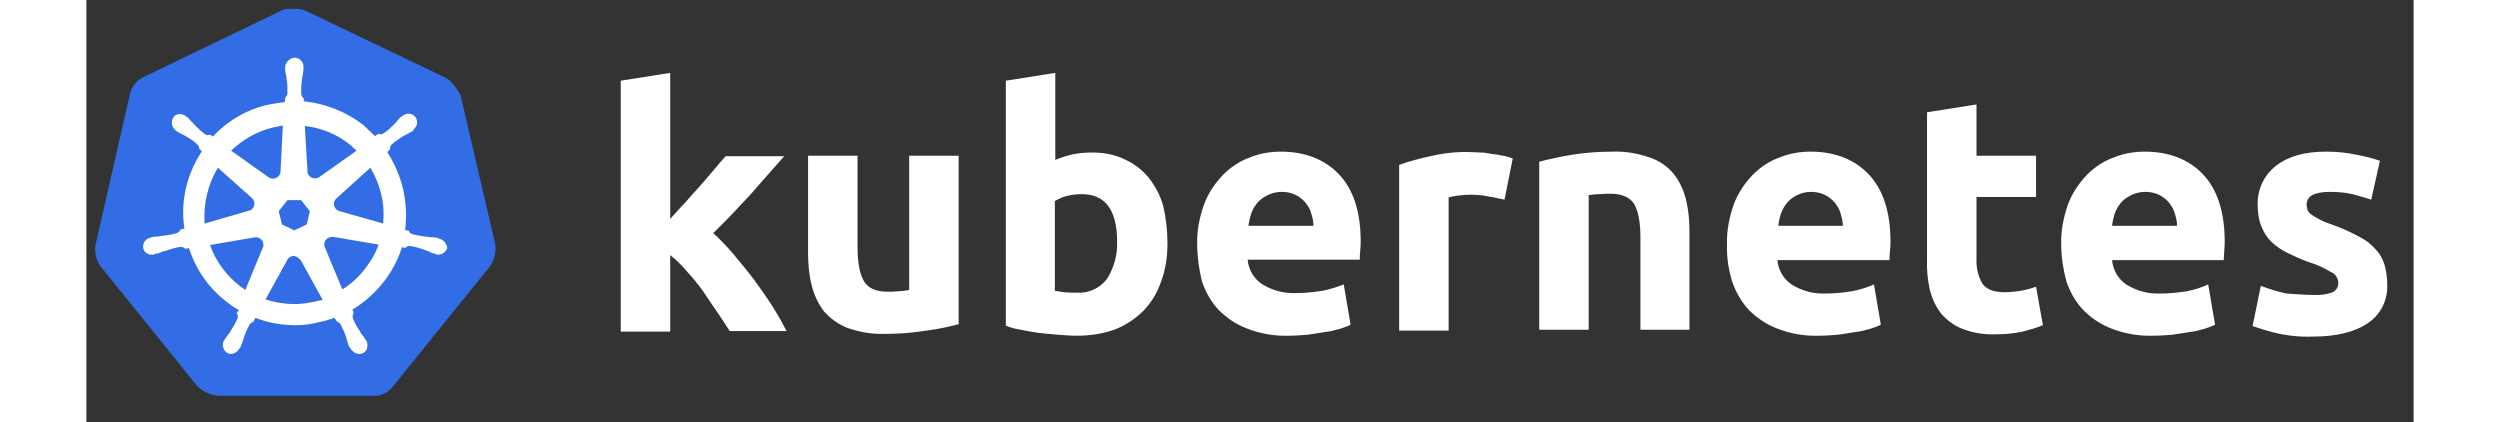 <?xml version="1.0" encoding="UTF-8" standalone="no"?>
<!DOCTYPE svg PUBLIC "-//W3C//DTD SVG 1.1//EN" "http://www.w3.org/Graphics/SVG/1.1/DTD/svg11.dtd">
<svg version="1.1" xmlns="http://www.w3.org/2000/svg" xmlns:xlink="http://www.w3.org/1999/xlink" preserveAspectRatio="xMidYMid meet" viewBox="-1 -1 265.362 48.132" width="261.36" height="44.13"><rect x="-1" y="-1" width="265.362" height="48.132" fill="#333333" stroke="none"/><defs><path d="M39.99 7.88C38.4 7.12 25.66 1.02 24.07 0.26C23.65 0.05 23.18 0 22.76 0C22.34 0 21.87 0 21.46 0.1C19.86 0.87 7.13 7.01 5.53 7.78C4.75 8.14 4.18 8.82 3.97 9.71C3.57 11.43 0.44 25.17 0.05 26.89C-0.11 27.77 0.1 28.66 0.63 29.39C1.73 30.76 10.54 41.66 11.64 43.02C12.27 43.65 13.16 44.06 14.04 44.12C15.8 44.12 29.83 44.12 31.58 44.12C32.52 44.22 33.41 43.8 33.99 43.02C35.09 41.66 43.9 30.76 45 29.39C45.52 28.66 45.73 27.77 45.63 26.89C45.36 25.75 44.04 20.06 41.66 9.82C41.07 8.81 40.51 8.16 39.99 7.88Z" id="b5mBEAlLY1"></path><path d="M39.21 26.21C39.15 26.21 39.1 26.21 39.1 26.16C39.1 26.1 39 26.1 38.89 26.1C38.68 26.05 38.48 26.05 38.27 26.05C38.16 26.05 38.06 26.05 37.95 26C37.95 26 37.91 26 37.9 26C37.33 25.95 36.7 25.84 36.13 25.69C35.97 25.63 35.81 25.48 35.76 25.32C35.81 25.32 35.76 25.32 35.76 25.32C35.76 25.32 35.76 25.32 35.76 25.32C35.51 25.26 35.37 25.22 35.34 25.22C35.55 23.7 35.45 22.14 35.13 20.62C34.77 19.11 34.14 17.65 33.31 16.34C33.33 16.32 33.43 16.22 33.62 16.03L33.62 16.03C33.62 16 33.62 15.98 33.62 15.98C33.62 15.82 33.67 15.61 33.78 15.51C34.25 15.09 34.72 14.77 35.24 14.46C35.24 14.46 35.24 14.46 35.24 14.46C35.34 14.41 35.45 14.36 35.55 14.31C35.76 14.2 35.92 14.1 36.13 13.99C36.18 13.94 36.23 13.94 36.28 13.89C36.34 13.84 36.28 13.84 36.28 13.78C36.28 13.78 36.28 13.78 36.28 13.78C36.75 13.42 36.86 12.79 36.49 12.32C36.34 12.11 36.02 11.96 35.76 11.96C35.5 11.96 35.24 12.06 35.03 12.22C35.03 12.22 35.03 12.22 35.03 12.22C35 12.25 34.98 12.27 34.98 12.27C34.93 12.32 34.87 12.37 34.82 12.37C34.66 12.53 34.51 12.69 34.4 12.84C34.35 12.95 34.25 13 34.2 13.05C34.2 13.05 34.2 13.05 34.2 13.05C33.83 13.47 33.36 13.89 32.89 14.2C32.79 14.25 32.68 14.31 32.58 14.31C32.52 14.31 32.42 14.31 32.37 14.25C32.36 14.25 32.35 14.25 32.32 14.25C32.06 14.41 31.93 14.5 31.9 14.51C31.48 14.1 31.01 13.68 30.59 13.26C28.66 11.75 26.26 10.81 23.81 10.55C23.8 10.52 23.78 10.38 23.75 10.13L23.75 10.13C23.75 10.16 23.75 10.18 23.75 10.18C23.6 10.08 23.54 9.92 23.49 9.76C23.49 9.19 23.49 8.61 23.6 7.99C23.6 7.98 23.6 7.94 23.6 7.94C23.6 7.83 23.65 7.73 23.65 7.62C23.7 7.41 23.7 7.2 23.75 7C23.75 6.98 23.75 6.87 23.75 6.68C23.75 6.68 23.75 6.68 23.75 6.68C23.81 6.16 23.39 5.64 22.87 5.59C22.55 5.53 22.24 5.69 21.98 5.95C21.77 6.16 21.67 6.42 21.67 6.68C21.67 6.68 21.67 6.68 21.67 6.68C21.67 6.84 21.67 6.93 21.67 6.94C21.67 7.15 21.72 7.36 21.77 7.57C21.82 7.67 21.82 7.78 21.82 7.88C21.82 7.89 21.82 7.93 21.82 7.94C21.93 8.51 21.93 9.08 21.93 9.71C21.87 9.87 21.82 10.02 21.67 10.13C21.67 10.14 21.67 10.17 21.67 10.23L21.67 10.23C21.63 10.48 21.62 10.62 21.61 10.65C21.04 10.7 20.46 10.81 19.84 10.91C17.38 11.43 15.14 12.74 13.42 14.57C13.4 14.55 13.29 14.48 13.1 14.36C13.07 14.36 13.05 14.36 13.05 14.36C13 14.36 12.95 14.41 12.84 14.41C12.74 14.41 12.63 14.36 12.53 14.31C12.06 13.94 11.59 13.52 11.22 13.1C11.22 13.1 11.22 13.1 11.22 13.1C11.17 13 11.07 12.95 11.01 12.9C10.86 12.74 10.75 12.58 10.6 12.43C10.54 12.37 10.49 12.37 10.44 12.32C10.39 12.27 10.39 12.27 10.39 12.27C10.39 12.27 10.39 12.27 10.39 12.27C10.18 12.11 9.92 12.01 9.66 12.01C9.34 12.01 9.08 12.11 8.93 12.37C8.61 12.84 8.72 13.47 9.14 13.84C9.14 13.84 9.14 13.84 9.14 13.84C9.19 13.84 9.19 13.89 9.19 13.89C9.19 13.89 9.29 13.99 9.34 13.99C9.5 14.1 9.71 14.2 9.92 14.31C10.02 14.36 10.13 14.41 10.23 14.46C10.23 14.46 10.23 14.46 10.23 14.46C10.75 14.77 11.28 15.09 11.69 15.51C11.8 15.61 11.9 15.82 11.85 15.98C11.85 15.97 11.85 15.95 11.85 15.92L11.85 15.92C12.04 16.11 12.14 16.22 12.16 16.24C12.11 16.34 12.06 16.39 12.01 16.5C10.39 19.06 9.71 22.08 10.18 25.06C10.15 25.07 10.01 25.1 9.76 25.16C9.76 25.16 9.76 25.16 9.76 25.16C9.76 25.22 9.71 25.22 9.71 25.22C9.66 25.37 9.5 25.48 9.34 25.58C8.77 25.74 8.2 25.84 7.57 25.9C7.57 25.9 7.57 25.9 7.57 25.9C7.46 25.9 7.36 25.9 7.26 25.95C7.05 25.95 6.84 26 6.63 26C6.58 26 6.52 26.05 6.42 26.05C6.37 26.05 6.37 26.05 6.32 26.1C6.32 26.1 6.32 26.1 6.32 26.1C5.74 26.21 5.38 26.73 5.48 27.3C5.48 27.3 5.48 27.3 5.48 27.3C5.58 27.77 6.05 28.09 6.52 28.04C6.63 28.04 6.68 28.04 6.79 27.98C6.79 27.98 6.79 27.98 6.79 27.98C6.84 27.98 6.84 27.98 6.84 27.93C6.84 27.88 6.99 27.93 7.05 27.93C7.26 27.88 7.46 27.77 7.62 27.72C7.73 27.67 7.83 27.62 7.93 27.62C7.94 27.62 7.98 27.62 7.99 27.62C8.56 27.41 9.08 27.25 9.71 27.15C9.71 27.15 9.76 27.15 9.76 27.15C9.92 27.15 10.07 27.2 10.18 27.3C10.23 27.3 10.23 27.36 10.23 27.36C10.23 27.36 10.23 27.36 10.23 27.36C10.51 27.33 10.67 27.31 10.7 27.3C11.48 29.71 12.95 31.85 14.98 33.41C15.45 33.78 15.87 34.09 16.39 34.35C16.37 34.38 16.29 34.5 16.13 34.72C16.13 34.72 16.13 34.72 16.13 34.72C16.13 34.77 16.18 34.77 16.18 34.77C16.29 34.93 16.29 35.14 16.24 35.29C16.03 35.81 15.71 36.34 15.4 36.81C15.4 36.81 15.4 36.85 15.4 36.86C15.35 36.96 15.3 37.02 15.19 37.12C15.09 37.22 14.98 37.43 14.83 37.64C14.77 37.69 14.77 37.75 14.72 37.8C14.72 37.8 14.72 37.85 14.67 37.85C14.67 37.85 14.67 37.85 14.67 37.85C14.41 38.37 14.62 39 15.09 39.26C15.19 39.31 15.35 39.36 15.45 39.36C15.87 39.36 16.24 39.1 16.44 38.74C16.44 38.74 16.44 38.74 16.44 38.74C16.44 38.74 16.44 38.69 16.5 38.69C16.5 38.63 16.55 38.58 16.6 38.53C16.65 38.32 16.76 38.16 16.81 37.96C16.82 37.93 16.85 37.83 16.91 37.64C16.91 37.64 16.91 37.64 16.91 37.64C17.07 37.07 17.33 36.55 17.59 36.02C17.7 35.87 17.85 35.76 18.01 35.71C18.06 35.71 18.06 35.71 18.06 35.66C18.06 35.66 18.06 35.66 18.06 35.66C18.19 35.41 18.26 35.27 18.27 35.24C19.73 35.81 21.25 36.08 22.81 36.08C23.75 36.08 24.69 35.97 25.63 35.71C26.21 35.61 26.78 35.4 27.3 35.24C27.32 35.26 27.39 35.39 27.51 35.61C27.51 35.61 27.51 35.61 27.51 35.61C27.56 35.61 27.56 35.61 27.56 35.66C27.72 35.71 27.88 35.81 27.98 35.97C28.24 36.49 28.5 37.02 28.66 37.59C28.66 37.59 28.66 37.61 28.66 37.64C28.72 37.83 28.76 37.93 28.77 37.96C28.82 38.16 28.87 38.37 28.97 38.53C29.03 38.58 29.03 38.63 29.08 38.69C29.08 38.69 29.08 38.74 29.13 38.74C29.13 38.74 29.13 38.74 29.13 38.74C29.34 39.1 29.71 39.36 30.12 39.36C30.28 39.36 30.38 39.31 30.54 39.26C30.75 39.16 30.96 38.95 31.01 38.69C31.06 38.43 31.06 38.16 30.96 37.9C30.96 37.9 30.96 37.9 30.96 37.9C30.96 37.85 30.91 37.85 30.91 37.85C30.91 37.8 30.85 37.75 30.8 37.69C30.7 37.49 30.59 37.33 30.44 37.17C30.38 37.07 30.33 37.02 30.23 36.91C30.23 36.9 30.23 36.82 30.23 36.81C29.86 36.34 29.6 35.81 29.39 35.29C29.34 35.14 29.34 34.93 29.44 34.77C29.44 34.72 29.5 34.72 29.5 34.72C29.5 34.72 29.5 34.72 29.5 34.72C29.4 34.47 29.35 34.33 29.34 34.3C32 32.68 34.04 30.18 34.98 27.2C35.01 27.2 35.15 27.22 35.4 27.25C35.4 27.25 35.4 27.25 35.4 27.25C35.45 27.25 35.45 27.2 35.45 27.2C35.55 27.1 35.71 27.04 35.87 27.04C35.87 27.04 35.91 27.04 35.92 27.04C36.49 27.15 37.07 27.3 37.59 27.51C37.59 27.51 37.64 27.51 37.64 27.51C37.75 27.57 37.85 27.62 37.95 27.62C38.16 27.72 38.32 27.83 38.53 27.88C38.58 27.88 38.63 27.93 38.74 27.93C38.79 27.93 38.79 27.93 38.84 27.98C38.84 27.98 38.84 27.98 38.84 27.98C38.95 28.04 39 28.04 39.1 28.04C39.57 28.04 39.99 27.72 40.15 27.3C40.09 26.73 39.68 26.31 39.21 26.21C39.21 26.21 39.21 26.21 39.21 26.21ZM22.71 25.27L21.3 24.59L20.93 23.08L21.93 21.82L23.49 21.82L24.48 23.08L24.12 24.59L22.71 25.27ZM32.84 24.49C32.51 24.39 30.85 23.92 27.88 23.08C27.88 23.08 27.88 23.08 27.88 23.08C27.41 22.97 27.15 22.5 27.25 22.03C27.3 21.88 27.36 21.77 27.46 21.67C27.85 21.31 30.98 18.47 31.38 18.12C31.95 19.06 32.37 20.1 32.63 21.2C32.89 22.29 32.94 23.39 32.84 24.49ZM25.53 19.21C25.16 19.42 24.64 19.37 24.38 19C24.28 18.9 24.22 18.79 24.22 18.64C24.19 18.11 23.94 13.89 23.91 13.37C26.21 13.63 28.24 14.62 29.81 16.18C29.81 16.18 29.81 16.18 29.81 16.18C27.24 18 25.81 19.01 25.53 19.21ZM21.4 13.31L21.14 18.53C21.14 18.53 21.14 18.53 21.14 18.53C21.14 19 20.73 19.37 20.26 19.37C20.1 19.37 19.99 19.32 19.84 19.26C19.4 18.96 15.94 16.49 15.5 16.18C16.86 14.88 18.53 13.94 20.36 13.52C20.5 13.49 20.85 13.42 21.4 13.31ZM17.85 21.56C17.85 21.56 17.85 21.56 17.85 21.56C18.22 21.88 18.27 22.4 17.96 22.76C17.85 22.92 17.75 22.97 17.54 23.02C17.03 23.17 12.98 24.34 12.48 24.49C12.32 22.29 12.84 20.05 13.99 18.12C14.51 18.58 15.79 19.72 17.85 21.56ZM18.27 26.05C18.69 26.05 19.11 26.31 19.16 26.73C19.21 26.89 19.21 27.1 19.11 27.25C19.11 27.25 19.11 27.25 19.11 27.25C17.92 30.13 17.26 31.74 17.12 32.06C15.3 30.86 13.83 29.03 13.1 26.94C14.14 26.76 17.75 26.14 18.27 26.05ZM22.71 33.67C21.61 33.67 20.46 33.47 19.42 33.15C19.68 32.69 21.72 28.97 21.98 28.51C22.24 28.19 22.66 28.09 23.02 28.3C23.18 28.4 23.28 28.51 23.44 28.66C23.44 28.66 23.44 28.66 23.44 28.66C24.94 31.39 25.78 32.9 25.95 33.2C25.63 33.26 25.32 33.31 24.95 33.41C24.22 33.57 23.49 33.67 22.71 33.67ZM28.19 32C27.99 31.51 26.36 27.59 26.15 27.1C26.05 26.68 26.26 26.26 26.62 26.1C26.78 26.05 26.94 26 27.09 26C27.62 26.09 31.79 26.8 32.32 26.89C32.05 27.62 31.74 28.3 31.32 28.87C30.54 30.12 29.44 31.22 28.19 32Z" id="fJIVzoGv2"></path><path d="M252.95 32.63C253.68 32.68 254.46 32.58 255.14 32.32C255.56 32.11 255.82 31.64 255.77 31.17C255.71 30.65 255.4 30.18 254.93 30.02C254.15 29.55 253.26 29.13 252.37 28.87C251.49 28.56 250.7 28.19 249.97 27.83C249.29 27.51 248.72 27.1 248.14 26.57C247.62 26.05 247.26 25.48 247 24.8C246.68 24.02 246.58 23.18 246.58 22.35C246.53 20.62 247.31 18.95 248.67 17.91C250.08 16.81 251.96 16.29 254.36 16.29C255.51 16.29 256.71 16.39 257.86 16.65C258.74 16.81 259.63 17.02 260.52 17.33C260.42 17.78 259.62 21.33 259.53 21.77C258.79 21.51 258.12 21.35 257.39 21.14C256.55 20.94 255.66 20.88 254.83 20.88C253.05 20.88 252.16 21.35 252.16 22.35C252.16 22.55 252.22 22.76 252.27 22.97C252.37 23.18 252.53 23.34 252.74 23.49C252.95 23.65 253.26 23.81 253.63 24.02C253.99 24.22 254.51 24.43 255.14 24.64C256.18 25.01 257.23 25.48 258.17 26C258.9 26.37 259.53 26.84 260.05 27.46C260.52 27.93 260.83 28.51 261.04 29.18C261.25 29.92 261.35 30.65 261.35 31.38C261.46 33.15 260.62 34.88 259.11 35.87C257.65 36.86 255.56 37.38 252.84 37.38C251.33 37.43 249.87 37.28 248.41 36.91C247.57 36.7 246.79 36.44 246 36.18C246.1 35.72 246.85 32.05 246.94 31.59C247.88 31.95 248.88 32.26 249.87 32.47C250.91 32.53 251.9 32.63 252.95 32.63M224.18 26.89C224.13 25.32 224.44 23.75 224.96 22.29C225.43 21.04 226.16 19.94 227.1 18.95C227.99 18.06 228.98 17.39 230.13 16.97C231.28 16.5 232.48 16.29 233.68 16.29C236.5 16.29 238.75 17.18 240.37 18.9C241.98 20.62 242.82 23.18 242.82 26.52C242.82 26.84 242.82 27.2 242.77 27.62C242.77 28.04 242.71 28.35 242.71 28.66C241.44 28.66 231.25 28.66 229.98 28.66C230.08 29.76 230.65 30.8 231.59 31.43C232.74 32.16 234.1 32.53 235.46 32.47C236.45 32.47 237.49 32.37 238.49 32.21C239.32 32.06 240.16 31.79 240.94 31.43C241.02 31.89 241.64 35.56 241.72 36.02C241.36 36.23 240.94 36.34 240.52 36.49C239.95 36.65 239.37 36.81 238.8 36.86C238.17 36.96 237.55 37.07 236.82 37.17C236.14 37.22 235.41 37.28 234.67 37.28C233.06 37.33 231.49 37.07 229.98 36.49C228.72 36.02 227.63 35.29 226.69 34.35C225.8 33.41 225.17 32.26 224.76 31.06C224.39 29.65 224.18 28.24 224.18 26.89M237.39 24.75C237.39 24.28 237.28 23.81 237.13 23.34C237.02 22.87 236.76 22.5 236.5 22.14C236.19 21.77 235.82 21.46 235.41 21.25C234.88 20.99 234.36 20.88 233.79 20.88C233.21 20.88 232.69 20.99 232.17 21.25C231.75 21.46 231.33 21.72 231.02 22.08C230.71 22.45 230.45 22.87 230.29 23.34C230.13 23.81 230.03 24.28 229.98 24.75C230.47 24.75 232.94 24.75 237.39 24.75M208.88 11.8L214.52 10.91L214.52 16.76L221.31 16.76L221.31 21.46L214.52 21.46C214.52 25.66 214.52 27.99 214.52 28.45C214.47 29.45 214.68 30.44 215.15 31.27C215.57 31.95 216.4 32.32 217.71 32.32C218.33 32.32 218.96 32.26 219.53 32.16C220.16 32.06 220.73 31.9 221.31 31.69C221.39 32.13 222.01 35.64 222.09 36.08C221.36 36.39 220.58 36.6 219.8 36.81C218.8 37.02 217.76 37.12 216.71 37.12C215.41 37.17 214.1 36.96 212.9 36.49C211.96 36.13 211.13 35.5 210.5 34.77C209.88 33.99 209.46 33.05 209.2 32.06C208.94 30.91 208.83 29.71 208.88 28.56C208.88 27.44 208.88 21.85 208.88 11.8M186.07 26.89C186.02 25.32 186.33 23.75 186.85 22.29C187.32 21.04 188.05 19.94 188.99 18.95C189.88 18.06 190.87 17.39 192.02 16.97C193.17 16.5 194.37 16.29 195.57 16.29C198.39 16.29 200.63 17.18 202.25 18.9C203.87 20.62 204.71 23.18 204.71 26.52C204.71 26.84 204.71 27.2 204.65 27.62C204.6 28.04 204.6 28.35 204.6 28.66C203.32 28.66 193.09 28.66 191.81 28.66C191.92 29.76 192.49 30.8 193.43 31.43C194.58 32.16 195.94 32.53 197.29 32.47C198.29 32.47 199.33 32.37 200.32 32.21C201.16 32.06 201.99 31.79 202.83 31.43C202.91 31.89 203.53 35.56 203.61 36.02C203.25 36.23 202.83 36.34 202.41 36.49C201.84 36.65 201.26 36.81 200.69 36.86C200.06 36.96 199.43 37.07 198.7 37.17C198.02 37.22 197.29 37.28 196.56 37.28C194.94 37.33 193.38 37.07 191.86 36.49C190.61 36.02 189.51 35.29 188.57 34.35C187.69 33.41 187.06 32.26 186.64 31.06C186.23 29.65 186.02 28.24 186.07 26.89M199.28 24.75C199.28 24.28 199.17 23.81 199.02 23.34C198.91 22.87 198.65 22.5 198.39 22.14C198.08 21.77 197.71 21.46 197.29 21.25C196.77 20.99 196.25 20.88 195.68 20.88C195.1 20.88 194.58 20.99 194.06 21.25C193.64 21.46 193.27 21.72 192.96 22.08C192.65 22.45 192.39 22.87 192.23 23.34C192.07 23.81 191.97 24.28 191.92 24.75C192.41 24.75 194.86 24.75 199.28 24.75M164.66 17.44C165.86 17.12 167.12 16.86 168.37 16.65C169.94 16.39 171.55 16.29 173.12 16.29C174.53 16.24 175.94 16.5 177.3 16.97C178.34 17.33 179.28 17.96 179.96 18.79C180.64 19.63 181.11 20.62 181.37 21.67C181.68 22.87 181.79 24.12 181.79 25.37C181.79 26.12 181.79 29.86 181.79 36.6L176.2 36.6C176.2 30.3 176.2 26.8 176.2 26.1C176.2 24.28 175.94 23.02 175.47 22.24C175 21.51 174.11 21.09 172.81 21.09C172.39 21.09 171.97 21.09 171.5 21.14C171.03 21.14 170.67 21.2 170.3 21.25C170.3 22.27 170.3 27.39 170.3 36.6L164.66 36.6L164.66 17.44M160.7 21.77C160.17 21.67 159.6 21.51 158.92 21.41C158.19 21.25 157.46 21.2 156.73 21.2C156.31 21.2 155.89 21.25 155.42 21.3C155.06 21.35 154.69 21.41 154.33 21.51C154.33 22.52 154.33 27.59 154.33 36.7L148.69 36.7C148.69 25.36 148.69 19.06 148.69 17.8C149.84 17.39 151.04 17.07 152.24 16.81C153.75 16.45 155.32 16.29 156.83 16.34C157.2 16.34 157.56 16.39 157.93 16.39C158.35 16.39 158.76 16.45 159.23 16.55C159.65 16.6 160.07 16.65 160.54 16.76C160.9 16.81 161.27 16.92 161.64 17.07C161.57 17.39 161.26 18.95 160.7 21.77M125.66 26.89C125.61 25.32 125.92 23.75 126.45 22.29C126.92 21.04 127.65 19.94 128.59 18.95C129.48 18.06 130.47 17.39 131.62 16.97C132.76 16.5 133.96 16.29 135.17 16.29C137.98 16.29 140.23 17.18 141.85 18.9C143.47 20.62 144.3 23.18 144.3 26.47C144.3 26.78 144.3 27.15 144.25 27.57C144.2 27.98 144.2 28.3 144.2 28.61C142.92 28.61 132.69 28.61 131.41 28.61C131.51 29.71 132.09 30.75 133.03 31.38C134.17 32.11 135.53 32.47 136.89 32.42C137.88 32.42 138.92 32.32 139.92 32.16C140.75 32 141.59 31.74 142.37 31.43C142.45 31.89 143.08 35.56 143.15 36.02C142.79 36.23 142.37 36.34 141.95 36.49C141.38 36.65 140.8 36.81 140.23 36.86C139.6 36.96 138.98 37.07 138.25 37.17C137.57 37.22 136.84 37.28 136.11 37.28C134.49 37.33 132.92 37.07 131.41 36.49C130.15 36.02 129.06 35.29 128.12 34.35C127.23 33.41 126.6 32.26 126.19 31.06C125.87 29.65 125.66 28.3 125.66 26.89M138.92 24.75C138.92 24.28 138.82 23.81 138.66 23.34C138.56 22.87 138.3 22.5 138.04 22.14C137.72 21.77 137.36 21.46 136.94 21.25C136.42 20.99 135.9 20.88 135.32 20.88C134.75 20.88 134.23 20.99 133.7 21.25C133.29 21.46 132.87 21.72 132.56 22.08C132.24 22.45 131.98 22.87 131.82 23.34C131.67 23.81 131.56 24.28 131.51 24.75C132.01 24.75 134.48 24.75 138.92 24.75M116.53 26.57C116.53 22.92 115.17 21.14 112.51 21.14C111.93 21.14 111.36 21.2 110.78 21.35C110.31 21.46 109.84 21.67 109.43 21.93C109.43 22.95 109.43 31.14 109.43 32.16C109.69 32.21 110.05 32.26 110.47 32.32C110.89 32.37 111.36 32.37 111.88 32.37C113.24 32.47 114.54 31.9 115.38 30.8C116.16 29.55 116.58 28.09 116.53 26.57M122.27 26.78C122.27 28.24 122.06 29.71 121.54 31.12C121.12 32.37 120.44 33.47 119.56 34.41C118.62 35.34 117.52 36.08 116.32 36.55C114.91 37.07 113.45 37.28 111.93 37.28C111.25 37.28 110.52 37.22 109.79 37.17C109.06 37.12 108.33 37.02 107.6 36.96C106.92 36.86 106.24 36.75 105.56 36.6C104.88 36.49 104.31 36.34 103.84 36.13C103.84 34.27 103.84 24.96 103.84 8.2L109.48 7.31C109.48 13.26 109.48 16.57 109.48 17.23C110.11 16.97 110.78 16.76 111.46 16.6C112.19 16.45 112.93 16.39 113.66 16.39C114.96 16.39 116.21 16.6 117.41 17.18C118.46 17.65 119.4 18.38 120.13 19.26C120.91 20.26 121.49 21.35 121.8 22.55C122.11 23.86 122.27 25.32 122.27 26.78M98.46 35.97C97.26 36.28 96.01 36.55 94.76 36.7C93.19 36.96 91.57 37.07 90.01 37.07C88.54 37.12 87.13 36.86 85.78 36.39C84.73 35.97 83.85 35.34 83.11 34.51C82.44 33.62 81.97 32.63 81.7 31.53C81.39 30.33 81.29 29.03 81.29 27.77C81.29 27.04 81.29 23.37 81.29 16.76L86.93 16.76C86.93 22.99 86.93 26.46 86.93 27.15C86.93 28.98 87.19 30.28 87.66 31.06C88.13 31.85 89.01 32.26 90.32 32.26C90.74 32.26 91.15 32.26 91.62 32.21C92.09 32.16 92.46 32.16 92.82 32.06C92.82 31.04 92.82 25.94 92.82 16.76L98.46 16.76L98.46 35.97M65.57 23.96C66.15 23.34 66.67 22.71 67.3 22.08C67.87 21.41 68.44 20.78 69.02 20.15C69.59 19.47 70.11 18.9 70.58 18.33C71.05 17.75 71.52 17.23 71.89 16.81C72.56 16.81 77.9 16.81 78.57 16.81C77.21 18.33 75.91 19.84 74.66 21.25C73.35 22.66 71.99 24.12 70.48 25.58C71.32 26.37 72.1 27.15 72.83 28.04C73.61 28.98 74.4 29.92 75.18 30.96C75.91 31.95 76.64 33 77.27 33.99C77.89 34.98 78.42 35.92 78.83 36.75C78.19 36.75 73.01 36.75 72.36 36.75C71.94 36.08 71.47 35.4 70.95 34.61C70.43 33.83 69.85 33.05 69.33 32.21C68.76 31.43 68.13 30.65 67.45 29.92C66.88 29.24 66.25 28.61 65.57 28.09C65.57 28.67 65.57 31.58 65.57 36.81L59.93 36.81L59.93 8.2L65.57 7.31L65.57 23.96" id="akcXmmD40"></path></defs><g><g><use xlink:href="#b5mBEAlLY1" opacity="1" fill="#326de6" fill-opacity="1"></use><g><use xlink:href="#b5mBEAlLY1" opacity="1" fill-opacity="0" stroke="#000000" stroke-width="1" stroke-opacity="0"></use></g></g><g><use xlink:href="#fJIVzoGv2" opacity="1" fill="#ffffff" fill-opacity="1"></use><g><use xlink:href="#fJIVzoGv2" opacity="1" fill-opacity="0" stroke="#000000" stroke-width="1" stroke-opacity="0"></use></g></g><g><use xlink:href="#akcXmmD40" opacity="1" fill="#ffffff" fill-opacity="1"></use><g><use xlink:href="#akcXmmD40" opacity="1" fill-opacity="0" stroke="#000000" stroke-width="1" stroke-opacity="0"></use></g></g></g></svg>